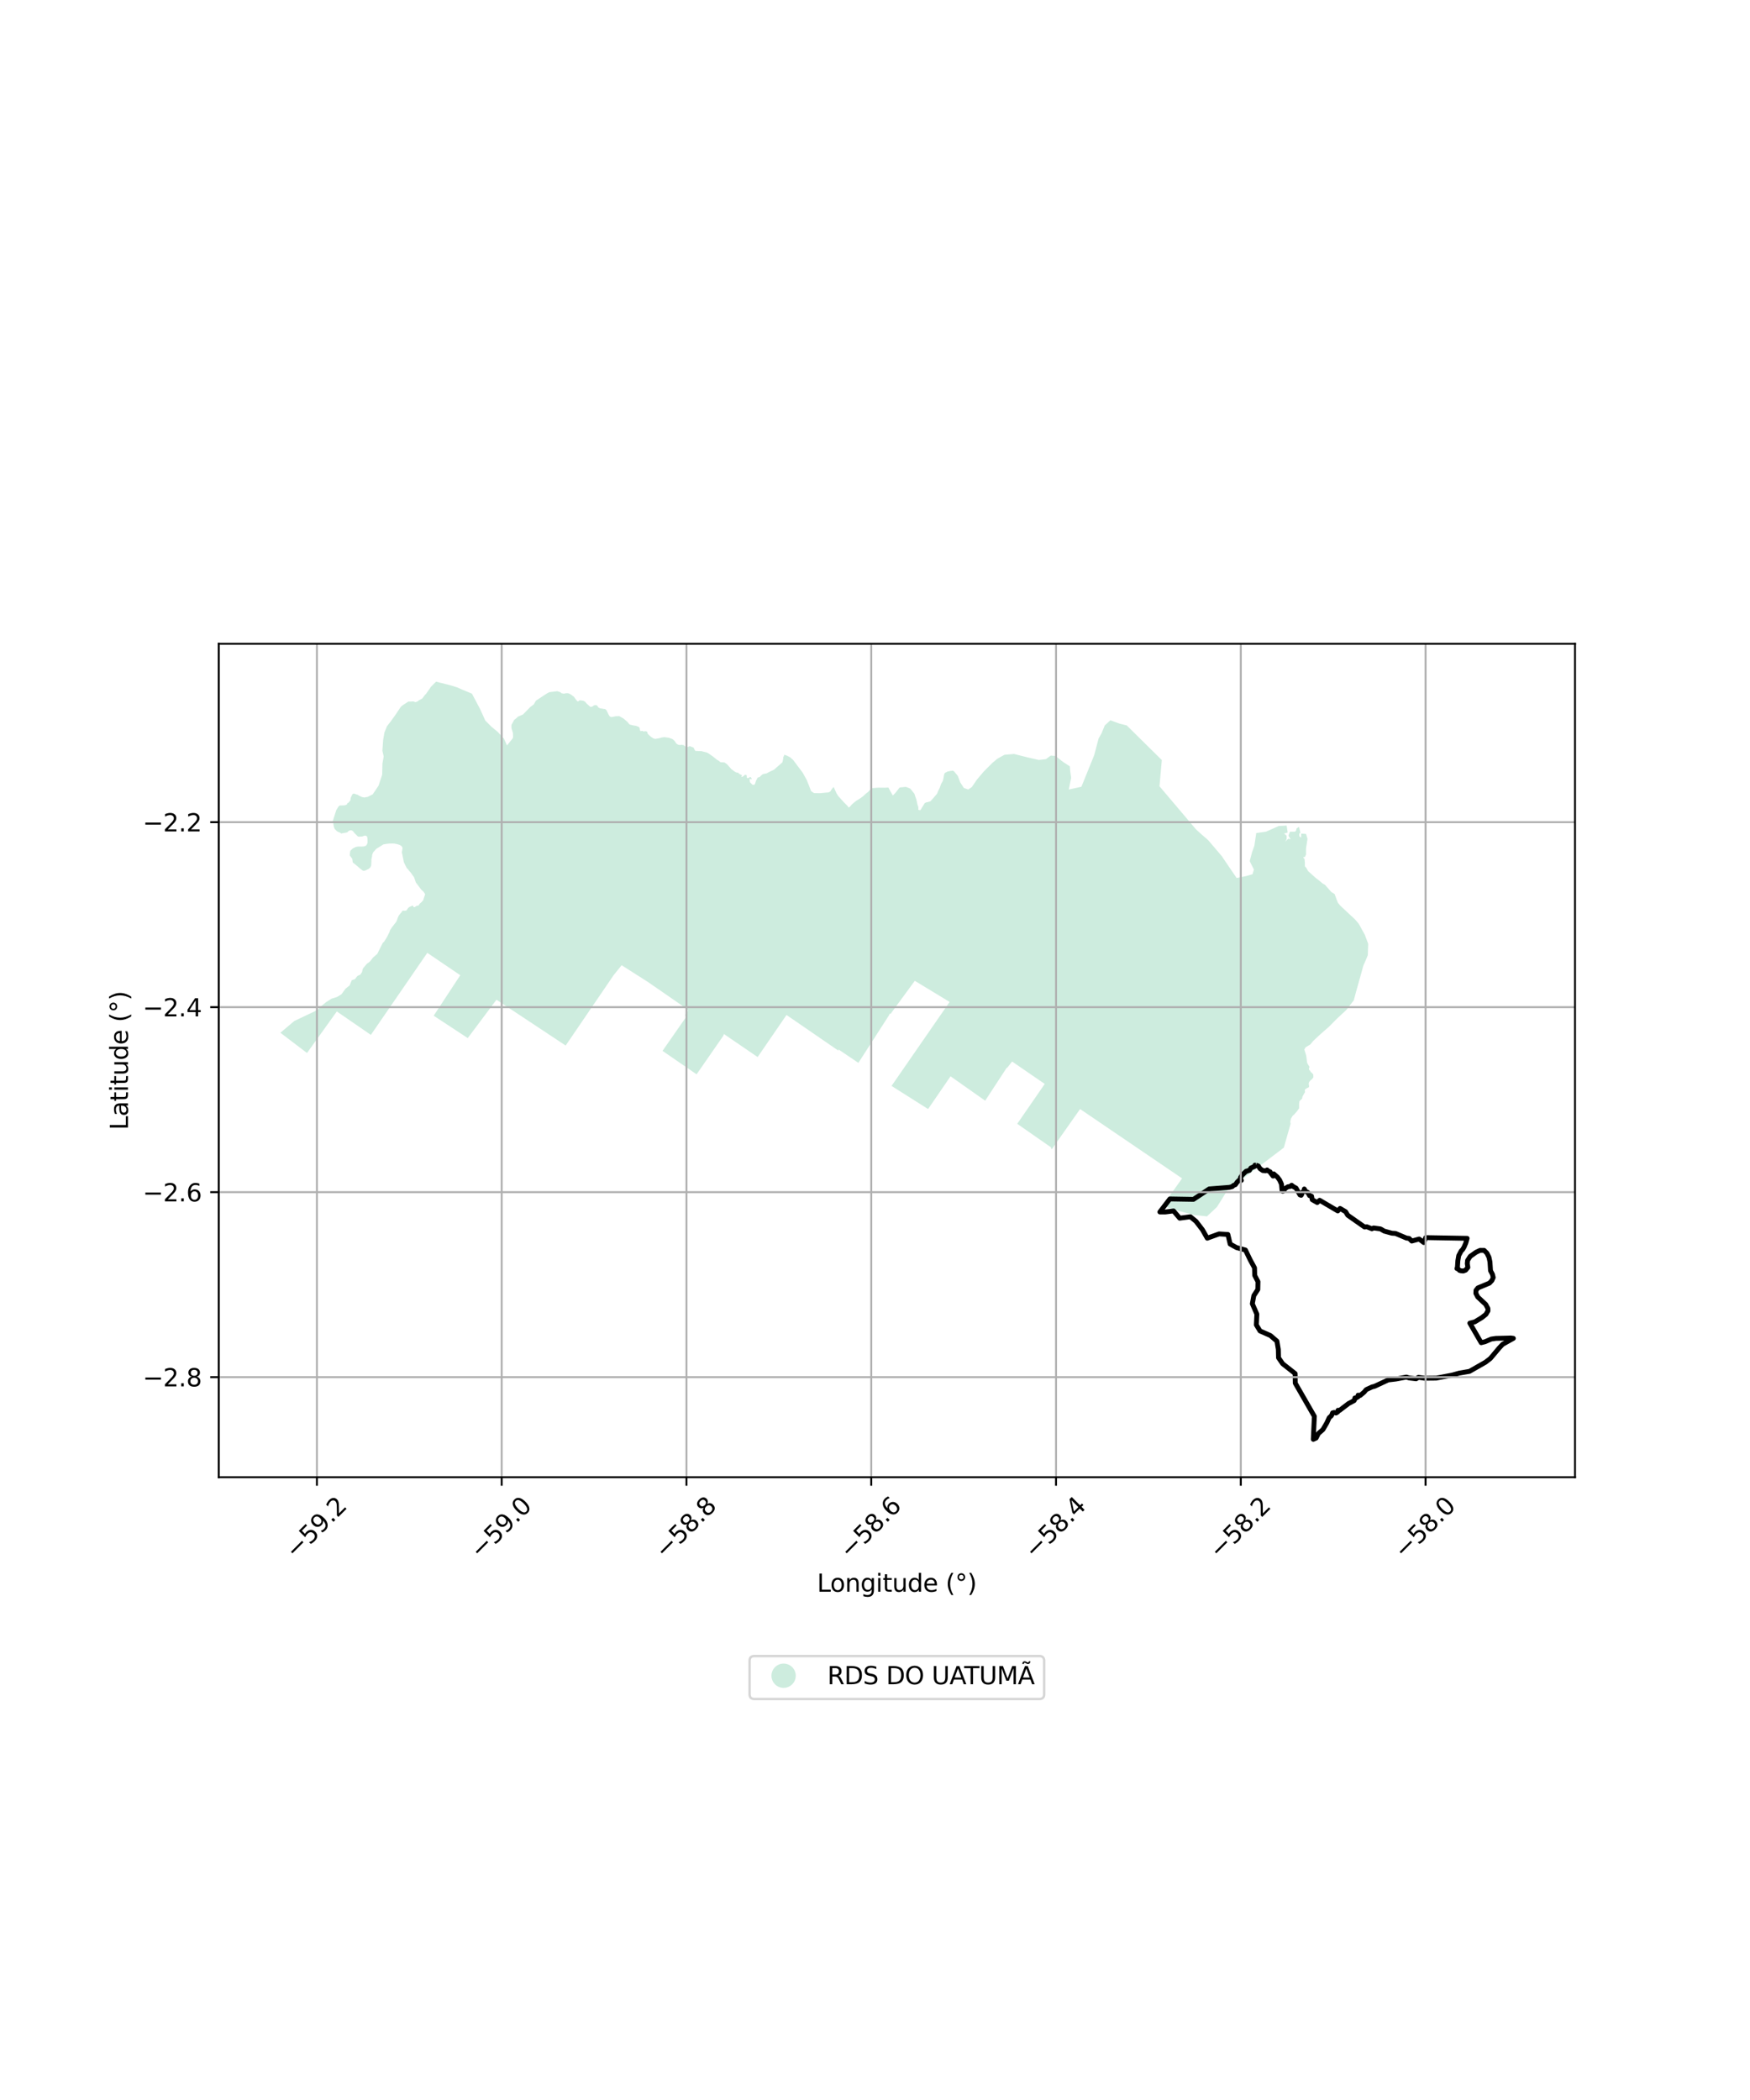 <?xml version="1.0" encoding="utf-8" standalone="no"?>
<!DOCTYPE svg PUBLIC "-//W3C//DTD SVG 1.1//EN"
  "http://www.w3.org/Graphics/SVG/1.1/DTD/svg11.dtd">
<svg xmlns:xlink="http://www.w3.org/1999/xlink" width="720pt" height="864pt" viewBox="0 0 720 864" xmlns="http://www.w3.org/2000/svg" version="1.1">
 <defs>
  <style type="text/css">*{stroke-linejoin: round; stroke-linecap: butt}</style>
 </defs>
 <g id="figure_1">
  <g id="patch_1">
   <path d="M 0 864 
L 720 864 
L 720 0 
L 0 0 
z
" style="fill: #ffffff"/>
  </g>
  <g id="axes_1">
   <g id="patch_2">
    <path d="M 90 607.766 
L 648 607.766 
L 648 264.874 
L 90 264.874 
z
" style="fill: #ffffff"/>
   </g>
   <g id="PatchCollection_1">
    <path d="M 194.169 285.384 
L 197.476 291.631 
L 199.665 296.453 
L 202.293 299.084 
L 204.733 301.073 
L 207.346 303.898 
L 208.585 306.698 
L 210.924 303.809 
L 211.104 303.168 
L 211.017 301.514 
L 210.433 299.584 
L 210.433 298.238 
L 211.543 296.191 
L 212.302 295.606 
L 213.12 294.846 
L 215.165 293.969 
L 218.203 290.869 
L 219.606 289.816 
L 220.482 288.295 
L 221.884 287.359 
L 225.098 285.254 
L 226.032 284.786 
L 229.304 284.376 
L 230.648 284.844 
L 231.081 285.245 
L 232.128 285.406 
L 232.278 285.316 
L 232.986 285.211 
L 233.772 285.211 
L 234.611 285.578 
L 235.007 285.849 
L 235.039 285.854 
L 235.634 286.313 
L 236.184 286.707 
L 236.918 287.809 
L 237.678 288.622 
L 238.15 288.412 
L 238.334 288.15 
L 239.225 288.176 
L 239.386 288.176 
L 239.485 288.246 
L 239.923 288.28 
L 240.719 288.701 
L 241.374 289.488 
L 242.842 290.8 
L 243.55 290.774 
L 244.441 290.17 
L 245.306 290.092 
L 245.804 290.407 
L 246.067 290.958 
L 246.801 291.404 
L 248.467 291.682 
L 248.535 291.743 
L 248.688 291.692 
L 249.081 291.797 
L 249.632 292.348 
L 249.736 292.69 
L 249.907 293.022 
L 249.979 293.094 
L 250.339 293.923 
L 250.837 294.736 
L 251.545 295.051 
L 253.38 294.684 
L 254.822 294.658 
L 256.604 295.681 
L 258.099 296.967 
L 259.016 298.069 
L 260.405 298.437 
L 261.664 298.646 
L 262.712 299.014 
L 263.105 299.381 
L 263.289 300.378 
L 263.499 300.772 
L 263.8 300.811 
L 264.062 300.654 
L 264.639 300.838 
L 264.796 300.943 
L 265.609 300.811 
L 266.212 301.021 
L 266.526 301.966 
L 267.706 303.042 
L 268.755 303.777 
L 269.384 303.96 
L 269.62 304.013 
L 271.192 303.724 
L 272.267 303.435 
L 273.289 303.278 
L 275.138 303.527 
L 276.632 304.052 
L 277.497 304.761 
L 278.231 305.889 
L 278.912 306.335 
L 279.201 306.466 
L 280.066 306.519 
L 280.275 306.414 
L 281.298 306.571 
L 281.901 307.096 
L 282.399 307.306 
L 282.975 307.332 
L 283.552 307.07 
L 283.768 306.992 
L 285.385 307.599 
L 285.649 308.251 
L 286.069 308.933 
L 287.196 309.012 
L 288.585 309.038 
L 290.997 309.668 
L 291.888 310.245 
L 293.461 311.347 
L 295.008 312.607 
L 295.637 312.948 
L 296.423 313.604 
L 297.485 313.67 
L 298.088 313.696 
L 299.136 314.457 
L 300.08 315.507 
L 300.893 316.425 
L 302.072 317.317 
L 302.937 317.842 
L 303.697 317.895 
L 304.091 318.367 
L 305.165 318.892 
L 305.283 319.036 
L 304.969 319.561 
L 305.362 319.64 
L 305.912 319.298 
L 306.463 318.8 
L 306.517 318.739 
L 307.183 318.961 
L 307.223 319.01 
L 307.249 319.902 
L 307.459 320.112 
L 307.8 320.112 
L 308.403 319.849 
L 308.665 319.613 
L 309.084 319.981 
L 309.268 320.401 
L 309.084 320.689 
L 308.822 320.506 
L 308.691 320.401 
L 308.508 320.453 
L 308.403 320.637 
L 308.455 321.135 
L 308.586 321.87 
L 309.268 322.552 
L 309.687 322.946 
L 310.223 322.807 
L 310.317 323.066 
L 310.682 322.335 
L 311.057 321.21 
L 311.725 319.92 
L 312.545 319.685 
L 313.13 319.099 
L 313.833 318.512 
L 314.888 318.278 
L 315.298 318.232 
L 316.812 317.438 
L 318.552 316.618 
L 319.437 315.796 
L 321.897 313.661 
L 322.225 312.183 
L 322.225 311.69 
L 322.718 310.541 
L 323.702 310.869 
L 325.014 311.526 
L 326.327 312.676 
L 330.264 317.931 
L 331.904 320.887 
L 332.889 323.35 
L 333.709 325.485 
L 334.693 326.142 
L 334.722 326.194 
L 335.021 326.306 
L 337.296 326.35 
L 341.063 325.994 
L 341.113 325.877 
L 341.589 325.649 
L 342.297 324.573 
L 342.979 323.759 
L 344.211 326.488 
L 344.945 327.591 
L 347.147 330.031 
L 348.615 331.501 
L 349.165 332.262 
L 349.794 331.789 
L 350.476 330.976 
L 351.315 330.241 
L 352.258 329.506 
L 354.041 328.378 
L 355.352 327.381 
L 356.164 326.593 
L 357.134 325.858 
L 357.894 325.019 
L 358.354 324.642 
L 358.442 324.633 
L 358.615 324.402 
L 358.93 324.245 
L 361.42 324.061 
L 363.963 324.087 
L 365.536 324.008 
L 366.239 325.404 
L 367.339 327.291 
L 368.323 326.306 
L 370.128 324.007 
L 372.657 323.74 
L 373.636 324.087 
L 374.487 324.456 
L 374.557 324.499 
L 376.222 326.583 
L 376.598 327.787 
L 376.991 328.863 
L 377.489 331.067 
L 377.838 332.078 
L 377.838 333.203 
L 378.658 333.367 
L 380.463 330.411 
L 381.118 330.113 
L 381.972 329.939 
L 382.784 329.703 
L 384.069 328.259 
L 385.117 327.052 
L 385.537 326.554 
L 385.987 325.427 
L 386.692 324.015 
L 386.795 323.641 
L 387.267 322.381 
L 387.896 321.331 
L 388.184 320.098 
L 388.446 318.602 
L 388.761 317.973 
L 389.469 317.658 
L 389.783 317.448 
L 391.068 317.185 
L 391.959 317.08 
L 392.352 317.211 
L 392.557 317.443 
L 392.602 317.437 
L 394.079 319.244 
L 395.063 321.871 
L 396.539 324.171 
L 398.344 324.827 
L 399.82 323.842 
L 401.953 320.722 
L 404.742 317.437 
L 408.351 313.824 
L 410.319 312.182 
L 413.272 310.54 
L 417.209 310.211 
L 423.115 311.689 
L 427.38 312.675 
L 430.333 312.346 
L 432.302 310.868 
L 434.27 311.032 
L 437.387 313.496 
L 440.176 315.302 
L 440.308 317.136 
L 440.692 320.024 
L 439.731 324.838 
L 444.924 323.682 
L 450.181 310.711 
L 451.082 307.286 
L 451.982 303.861 
L 453.194 301.733 
L 454.541 298.459 
L 456.849 296.341 
L 460.503 297.689 
L 463.58 298.459 
L 478.006 312.707 
L 477.044 323.49 
L 492.046 341.203 
L 494.162 343.129 
L 497.047 345.632 
L 502.625 352.178 
L 508.78 361.227 
L 512.626 360.457 
L 515.319 359.687 
L 515.896 357.762 
L 514.165 354.296 
L 515.127 350.638 
L 516.088 347.942 
L 516.858 342.743 
L 520.897 342.166 
L 526.09 339.855 
L 529.36 339.663 
L 529.788 342.54 
L 528.895 342.797 
L 528.281 342.95 
L 528.895 343.411 
L 529.355 343.871 
L 529.355 345.253 
L 528.741 346.328 
L 529.815 345.253 
L 530.121 345.099 
L 531.042 345.253 
L 530.275 344.178 
L 530.121 343.718 
L 530.735 342.183 
L 532.728 342.183 
L 533.188 341.876 
L 533.495 340.801 
L 534.415 340.187 
L 534.569 340.648 
L 535.029 342.643 
L 534.569 342.95 
L 534.569 344.025 
L 535.335 344.639 
L 535.335 343.871 
L 535.335 342.95 
L 537.329 343.104 
L 537.942 345.099 
L 537.329 349.091 
L 537.329 351.547 
L 536.869 352.621 
L 536.255 352.622 
L 536.255 352.929 
L 536.715 353.389 
L 536.869 354.924 
L 536.869 356.459 
L 537.329 356.92 
L 538.249 358.455 
L 541.163 361.065 
L 543.309 362.753 
L 544.087 363.449 
L 545.177 364.085 
L 547.748 367.002 
L 549.119 367.859 
L 549.976 370.261 
L 550.48 371.439 
L 551.354 372.533 
L 554.601 375.58 
L 557.442 378.221 
L 559.025 380.059 
L 561.515 384.578 
L 562.916 388.318 
L 562.761 392.993 
L 561.982 394.863 
L 560.893 397.356 
L 559.959 400.784 
L 558.869 404.68 
L 557.848 408.289 
L 557.001 411.537 
L 553.934 415.509 
L 549.928 419.233 
L 546.764 422.445 
L 544.815 424.136 
L 542.348 426.346 
L 540.27 428.296 
L 539.101 429.727 
L 537.152 430.897 
L 536.633 431.807 
L 537.412 434.277 
L 537.788 437.292 
L 538.115 437.873 
L 538.765 438.944 
L 538.577 439.553 
L 538.535 440.014 
L 539.101 440.665 
L 539.29 441.064 
L 539.814 441.484 
L 540.317 442.093 
L 540.359 443.247 
L 539.877 443.919 
L 539.206 444.444 
L 538.608 445.189 
L 538.44 445.735 
L 538.503 446.554 
L 538.629 446.827 
L 538.461 447.352 
L 537.497 447.814 
L 536.906 448.276 
L 536.855 448.446 
L 536.867 448.884 
L 536.93 449.325 
L 536.238 450.501 
L 535.882 451.131 
L 535.693 452.033 
L 535.211 452.474 
L 535.065 452.558 
L 534.62 453.131 
L 534.49 454.041 
L 534.49 455.991 
L 533.451 457.421 
L 532.282 458.722 
L 531.892 458.982 
L 531.113 460.282 
L 530.853 461.582 
L 530.983 462.362 
L 528.209 472.17 
L 504.829 489.934 
L 502.31 494.016 
L 500.631 496.658 
L 496.521 500.483 
L 495.953 500.38 
L 491.276 499.9 
L 483.24 497.738 
L 478.385 496.011 
L 486.339 484.821 
L 444.383 456.292 
L 433.037 472.406 
L 432.711 472.835 
L 432.429 472.382 
L 432.445 472.074 
L 418.524 462.368 
L 429.836 445.967 
L 416.413 436.745 
L 414.302 439.434 
L 414.28 439.17 
L 405.33 452.859 
L 391.081 442.821 
L 381.845 456.293 
L 366.805 446.783 
L 390.553 412.443 
L 390.649 412.195 
L 376.373 403.533 
L 366.738 416.686 
L 366.648 416.93 
L 365.93 417.2 
L 365.862 417.562 
L 353.162 437.291 
L 344.986 431.775 
L 344.943 432.27 
L 323.592 417.591 
L 311.713 434.904 
L 297.824 425.417 
L 297.544 426.221 
L 286.596 442.004 
L 272.582 432.359 
L 282.305 418.393 
L 281.848 417.649 
L 283.092 415.699 
L 280.319 413.518 
L 266.579 404.014 
L 255.762 397.124 
L 252.447 401.24 
L 232.73 430.167 
L 204.264 411.316 
L 192.44 427.099 
L 178.426 417.892 
L 189.374 401.233 
L 175.798 392.026 
L 152.588 425.784 
L 138.574 416.139 
L 126.312 433.237 
L 115.364 424.907 
L 121.057 420.085 
L 129.377 416.139 
L 130.969 415.229 
L 132.002 414.097 
L 134.192 412.292 
L 136.424 410.874 
L 138.656 410.186 
L 140.502 409.069 
L 142.133 406.791 
L 143.85 405.416 
L 144.709 403.311 
L 145.036 403.201 
L 145.063 403.147 
L 145.621 403.017 
L 146.057 402.819 
L 146.796 401.854 
L 147.099 401.51 
L 147.68 401.22 
L 148.076 401.088 
L 148.34 400.85 
L 148.723 400.268 
L 148.974 399.872 
L 149.172 398.947 
L 149.304 398.564 
L 149.416 398.33 
L 150.961 396.502 
L 151.574 396.093 
L 152.287 395.498 
L 152.894 394.706 
L 153.316 394.19 
L 153.419 394.006 
L 155.215 392.465 
L 157.495 387.901 
L 158.059 387.41 
L 159.218 385.519 
L 160.248 383.457 
L 160.463 382.735 
L 161.148 381.668 
L 161.552 381.162 
L 162.172 380.343 
L 162.793 379.576 
L 163.11 379.074 
L 163.387 378.401 
L 163.519 378.017 
L 163.523 377.956 
L 163.58 377.866 
L 163.651 377.595 
L 164.06 376.736 
L 164.601 375.969 
L 165.089 375.467 
L 165.145 375.404 
L 165.567 374.74 
L 165.894 374.622 
L 166.132 374.727 
L 166.937 374.688 
L 167.228 374.569 
L 167.518 374.172 
L 167.74 373.818 
L 167.765 373.81 
L 167.835 373.67 
L 168.125 373.406 
L 168.376 373.194 
L 169.194 372.838 
L 169.683 372.587 
L 169.907 372.679 
L 170.039 372.93 
L 170.049 372.946 
L 170.069 372.934 
L 170.118 373.089 
L 170.356 373.287 
L 170.765 373.128 
L 171.359 372.719 
L 171.61 372.626 
L 171.979 372.626 
L 172.309 372.428 
L 172.665 371.82 
L 173.259 371.292 
L 173.629 371.001 
L 173.735 370.763 
L 173.772 370.71 
L 174.046 370.544 
L 174.922 367.914 
L 174.294 366.925 
L 174.119 366.756 
L 173.351 366.073 
L 171.833 364.057 
L 171.082 363.05 
L 170.699 361.914 
L 170.549 361.492 
L 170.535 361.474 
L 170.34 360.889 
L 169.794 360.172 
L 169.078 359.13 
L 168.361 358.311 
L 167.901 357.713 
L 167.508 357.286 
L 167.378 357.192 
L 166.164 354.762 
L 165.322 350.552 
L 165.342 350.523 
L 165.444 350.045 
L 165.615 348.918 
L 165.529 348.61 
L 165.154 348.047 
L 164.369 347.62 
L 163.516 347.329 
L 163.379 347.321 
L 163.351 347.276 
L 162.97 347.227 
L 162.254 347.073 
L 162.209 347.068 
L 162.098 347.093 
L 161.827 347.039 
L 160.172 347.056 
L 158.944 347.21 
L 158.245 347.329 
L 157.801 347.398 
L 157.289 347.671 
L 157.217 347.747 
L 157.156 347.747 
L 157.033 347.893 
L 156.402 348.252 
L 155.788 348.627 
L 155.037 349.088 
L 154.73 349.327 
L 154.675 349.367 
L 153.544 350.662 
L 153.331 351.172 
L 153.144 351.616 
L 153.024 352.607 
L 152.803 353.597 
L 152.803 354.553 
L 152.751 355.407 
L 152.717 356.108 
L 152.342 356.91 
L 151.711 357.474 
L 150.474 358.08 
L 149.894 358.251 
L 149.297 358.217 
L 148.154 357.363 
L 146.772 356.15 
L 145.134 354.835 
L 144.929 353.315 
L 143.914 351.958 
L 143.983 350.933 
L 144.153 350.011 
L 145.109 349.106 
L 146.456 348.439 
L 147.309 348.303 
L 148.776 348.303 
L 149.664 348.252 
L 150.416 348.038 
L 150.424 347.976 
L 150.627 347.901 
L 151.003 347.321 
L 151.225 346.689 
L 151.225 345.664 
L 151.156 344.639 
L 150.952 344.076 
L 150.508 343.837 
L 150.03 343.803 
L 149.058 344.144 
L 147.727 344.23 
L 147.257 344.165 
L 145.601 342.507 
L 145.527 342.283 
L 145.134 341.924 
L 144.861 341.685 
L 144.093 341.617 
L 143.531 341.822 
L 143.07 342.214 
L 142.935 342.45 
L 140.325 342.925 
L 140.001 342.6 
L 139.283 342.334 
L 138.617 341.992 
L 137.679 341.036 
L 137.321 340.028 
L 137.184 339.123 
L 137.148 338.756 
L 136.822 338.103 
L 138.384 333.236 
L 138.771 332.633 
L 139.203 331.92 
L 139.586 331.532 
L 139.794 331.404 
L 140.716 331.387 
L 141.893 331.335 
L 142.729 330.977 
L 142.967 330.447 
L 142.981 330.391 
L 143.329 330.281 
L 144.175 329.254 
L 144.278 328.356 
L 144.503 327.8 
L 144.81 327.151 
L 145.1 326.69 
L 145.561 326.485 
L 145.569 326.481 
L 147.292 327.056 
L 147.574 327.288 
L 148.887 327.92 
L 150.03 328.125 
L 150.733 327.913 
L 151.114 327.943 
L 153.36 326.807 
L 155.767 323.209 
L 157.228 318.738 
L 157.354 314.039 
L 157.864 311.273 
L 157.324 308.861 
L 157.637 304.447 
L 158.15 301.42 
L 159.209 298.797 
L 160.77 296.783 
L 162.689 294.129 
L 164.884 290.835 
L 164.923 290.825 
L 165.408 290.34 
L 168.004 288.643 
L 168.182 288.639 
L 169.376 288.622 
L 170.076 288.571 
L 170.903 288.887 
L 171.79 288.579 
L 172.455 288.067 
L 173.701 287.418 
L 173.923 287.145 
L 174.434 286.428 
L 174.793 286.001 
L 174.849 285.849 
L 175.194 285.619 
L 177.303 282.57 
L 178.942 280.929 
L 179.411 280.46 
L 185.033 281.867 
L 188.078 282.805 
L 190.186 283.743 
L 194.169 285.384 
" clip-path="url(#p19dfba5c0a)" style="fill: #b3e2cd; fill-opacity: 0.65"/>
   </g>
   <g id="PatchCollection_2">
    <path d="M 516.732 479.378 
L 517.693 479.713 
L 518.449 480.846 
L 519.544 481.592 
L 520.734 481.691 
L 521.325 481.354 
L 521.674 481.705 
L 522.56 482.121 
L 522.713 482.524 
L 523.78 483.858 
L 524.209 483.753 
L 524.304 483.484 
L 523.99 483.206 
L 524.038 482.957 
L 525.606 484.339 
L 526.483 485.539 
L 527.239 487.191 
L 527.459 489.706 
L 527.754 490.115 
L 528.346 489.781 
L 528.531 489.125 
L 529.858 488.279 
L 530.852 488.125 
L 531.413 487.647 
L 532.029 488.155 
L 533.229 488.811 
L 534.835 491.63 
L 535.344 491.774 
L 535.615 491.31 
L 535.791 490.526 
L 536.668 489.791 
L 536.62 489.182 
L 537.161 490.159 
L 538.036 490.576 
L 538.778 491.909 
L 539.615 492.14 
L 539.876 493.578 
L 541.953 494.765 
L 542.94 493.822 
L 550.4 498.214 
L 551.34 497.181 
L 553.629 498.541 
L 554.494 499.978 
L 561.426 504.833 
L 562.374 504.734 
L 564.434 505.555 
L 565.149 505.221 
L 567.958 505.608 
L 569.52 506.512 
L 572.674 507.382 
L 574.149 507.474 
L 578.629 509.37 
L 579.753 509.525 
L 580.842 510.608 
L 583.868 509.775 
L 585.802 511.224 
L 586.583 509.19 
L 603.613 509.489 
L 603.071 511.423 
L 602.356 513.086 
L 601.787 514.063 
L 601.174 514.683 
L 600.168 516.579 
L 599.803 518.696 
L 599.632 521.32 
L 599.434 521.929 
L 599.871 522.015 
L 600.463 522.668 
L 601.084 522.838 
L 602.015 522.938 
L 603.003 522.57 
L 603.921 521.437 
L 603.675 519.904 
L 603.799 518.583 
L 604.894 516.903 
L 607.296 515.21 
L 608.97 514.415 
L 610.605 514.429 
L 611.779 515.599 
L 612.608 517.294 
L 613.012 519.163 
L 613.246 522.79 
L 614.024 524.27 
L 614.347 525.596 
L 613.817 526.825 
L 612.807 527.909 
L 608.039 529.892 
L 607.261 530.89 
L 607.205 532.109 
L 608.003 533.633 
L 611.279 536.682 
L 612.173 538.354 
L 612.19 539.32 
L 611.367 540.743 
L 609.682 542.091 
L 606.796 543.844 
L 604.738 544.374 
L 609.4 552.428 
L 611.011 552.018 
L 613.539 550.927 
L 615.44 550.65 
L 619.883 550.54 
L 621.582 550.485 
L 622.636 550.631 
L 618.226 553.088 
L 616.833 554.569 
L 613.182 558.911 
L 611.182 560.451 
L 604.595 564.212 
L 600.348 564.945 
L 597.501 565.746 
L 590.909 566.994 
L 586.145 567.044 
L 583.612 566.676 
L 582.629 567.264 
L 579.747 566.927 
L 578.607 566.576 
L 574.252 567.386 
L 571.135 567.754 
L 565.525 570.366 
L 564.513 570.623 
L 562.09 571.732 
L 561.291 572.717 
L 559.629 574.122 
L 558.776 574.016 
L 558.745 574.693 
L 558.206 574.993 
L 557.443 575.158 
L 557.442 575.685 
L 557.172 575.91 
L 557.139 576.239 
L 554.821 577.463 
L 551.147 580.273 
L 550.492 580.222 
L 550.393 580.912 
L 549.687 581.365 
L 548.941 581.128 
L 548.274 581.285 
L 547.802 582.448 
L 546.879 583.256 
L 545.916 585.365 
L 544.288 588.169 
L 542.439 589.774 
L 541.478 591.665 
L 540.326 592.18 
L 540.765 582.732 
L 532.902 569.059 
L 532.847 565.114 
L 527.721 561.072 
L 526.021 558.609 
L 525.938 555.186 
L 525.369 551.789 
L 522.666 549.469 
L 518.418 547.598 
L 516.897 545.107 
L 517.106 540.682 
L 515.244 536.401 
L 515.864 533.063 
L 517.498 530.544 
L 517.563 527.309 
L 516.221 524.726 
L 516.149 521.624 
L 514.396 518.416 
L 512.401 514.287 
L 508.752 513.298 
L 506.117 511.833 
L 505.182 507.891 
L 501.552 507.67 
L 496.698 509.428 
L 494.714 505.938 
L 492.065 502.491 
L 489.75 500.607 
L 485.36 501.193 
L 482.828 498.21 
L 479.426 498.643 
L 477.208 498.636 
L 481.305 493.284 
L 491.023 493.447 
L 497.518 489.156 
L 505.868 488.499 
L 507.019 488.178 
L 507.446 487.742 
L 508.268 487.41 
L 509.024 486.319 
L 509.959 485.427 
L 510.716 485.643 
L 510.4 485.1 
L 510.376 484.498 
L 510.943 483.579 
L 512.718 481.854 
L 513.136 481.841 
L 513.237 481.701 
L 514.035 481.524 
L 514.665 480.54 
L 516.222 479.878 
L 516.31 479.379 
L 516.732 479.378 
L 516.732 479.378 
" clip-path="url(#p19dfba5c0a)" style="fill: none; stroke: #000000; stroke-width: 2"/>
   </g>
   <g id="matplotlib.axis_1">
    <g id="xtick_1">
     <g id="line2d_1">
      <path d="M 130.395 607.766 
L 130.395 264.874 
" clip-path="url(#p19dfba5c0a)" style="fill: none; stroke: #b0b0b0; stroke-width: 0.8; stroke-linecap: square"/>
     </g>
     <g id="line2d_2">
      <defs>
       <path id="m36f698a2fe" d="M 0 0 
L 0 3.5 
" style="stroke: #000000; stroke-width: 0.8"/>
      </defs>
      <g>
       <use xlink:href="#m36f698a2fe" x="130.395" y="607.766" style="stroke: #000000; stroke-width: 0.8"/>
      </g>
     </g>
     <g id="text_1">
      <!-- −59.2 -->
      <g transform="translate(121.511 641.809) rotate(-45) scale(0.1 -0.1)">
       <defs>
        <path id="DejaVuSans-2212" d="M 678 2272 
L 4684 2272 
L 4684 1741 
L 678 1741 
L 678 2272 
z
" transform="scale(0.016)"/>
        <path id="DejaVuSans-35" d="M 691 4666 
L 3169 4666 
L 3169 4134 
L 1269 4134 
L 1269 2991 
Q 1406 3038 1543 3061 
Q 1681 3084 1819 3084 
Q 2600 3084 3056 2656 
Q 3513 2228 3513 1497 
Q 3513 744 3044 326 
Q 2575 -91 1722 -91 
Q 1428 -91 1123 -41 
Q 819 9 494 109 
L 494 744 
Q 775 591 1075 516 
Q 1375 441 1709 441 
Q 2250 441 2565 725 
Q 2881 1009 2881 1497 
Q 2881 1984 2565 2268 
Q 2250 2553 1709 2553 
Q 1456 2553 1204 2497 
Q 953 2441 691 2322 
L 691 4666 
z
" transform="scale(0.016)"/>
        <path id="DejaVuSans-39" d="M 703 97 
L 703 672 
Q 941 559 1184 500 
Q 1428 441 1663 441 
Q 2288 441 2617 861 
Q 2947 1281 2994 2138 
Q 2813 1869 2534 1725 
Q 2256 1581 1919 1581 
Q 1219 1581 811 2004 
Q 403 2428 403 3163 
Q 403 3881 828 4315 
Q 1253 4750 1959 4750 
Q 2769 4750 3195 4129 
Q 3622 3509 3622 2328 
Q 3622 1225 3098 567 
Q 2575 -91 1691 -91 
Q 1453 -91 1209 -44 
Q 966 3 703 97 
z
M 1959 2075 
Q 2384 2075 2632 2365 
Q 2881 2656 2881 3163 
Q 2881 3666 2632 3958 
Q 2384 4250 1959 4250 
Q 1534 4250 1286 3958 
Q 1038 3666 1038 3163 
Q 1038 2656 1286 2365 
Q 1534 2075 1959 2075 
z
" transform="scale(0.016)"/>
        <path id="DejaVuSans-2e" d="M 684 794 
L 1344 794 
L 1344 0 
L 684 0 
L 684 794 
z
" transform="scale(0.016)"/>
        <path id="DejaVuSans-32" d="M 1228 531 
L 3431 531 
L 3431 0 
L 469 0 
L 469 531 
Q 828 903 1448 1529 
Q 2069 2156 2228 2338 
Q 2531 2678 2651 2914 
Q 2772 3150 2772 3378 
Q 2772 3750 2511 3984 
Q 2250 4219 1831 4219 
Q 1534 4219 1204 4116 
Q 875 4013 500 3803 
L 500 4441 
Q 881 4594 1212 4672 
Q 1544 4750 1819 4750 
Q 2544 4750 2975 4387 
Q 3406 4025 3406 3419 
Q 3406 3131 3298 2873 
Q 3191 2616 2906 2266 
Q 2828 2175 2409 1742 
Q 1991 1309 1228 531 
z
" transform="scale(0.016)"/>
       </defs>
       <use xlink:href="#DejaVuSans-2212"/>
       <use xlink:href="#DejaVuSans-35" transform="translate(83.789 0)"/>
       <use xlink:href="#DejaVuSans-39" transform="translate(147.412 0)"/>
       <use xlink:href="#DejaVuSans-2e" transform="translate(211.035 0)"/>
       <use xlink:href="#DejaVuSans-32" transform="translate(242.822 0)"/>
      </g>
     </g>
    </g>
    <g id="xtick_2">
     <g id="line2d_3">
      <path d="M 206.417 607.766 
L 206.417 264.874 
" clip-path="url(#p19dfba5c0a)" style="fill: none; stroke: #b0b0b0; stroke-width: 0.8; stroke-linecap: square"/>
     </g>
     <g id="line2d_4">
      <g>
       <use xlink:href="#m36f698a2fe" x="206.417" y="607.766" style="stroke: #000000; stroke-width: 0.8"/>
      </g>
     </g>
     <g id="text_2">
      <!-- −59.0 -->
      <g transform="translate(197.533 641.809) rotate(-45) scale(0.1 -0.1)">
       <defs>
        <path id="DejaVuSans-30" d="M 2034 4250 
Q 1547 4250 1301 3770 
Q 1056 3291 1056 2328 
Q 1056 1369 1301 889 
Q 1547 409 2034 409 
Q 2525 409 2770 889 
Q 3016 1369 3016 2328 
Q 3016 3291 2770 3770 
Q 2525 4250 2034 4250 
z
M 2034 4750 
Q 2819 4750 3233 4129 
Q 3647 3509 3647 2328 
Q 3647 1150 3233 529 
Q 2819 -91 2034 -91 
Q 1250 -91 836 529 
Q 422 1150 422 2328 
Q 422 3509 836 4129 
Q 1250 4750 2034 4750 
z
" transform="scale(0.016)"/>
       </defs>
       <use xlink:href="#DejaVuSans-2212"/>
       <use xlink:href="#DejaVuSans-35" transform="translate(83.789 0)"/>
       <use xlink:href="#DejaVuSans-39" transform="translate(147.412 0)"/>
       <use xlink:href="#DejaVuSans-2e" transform="translate(211.035 0)"/>
       <use xlink:href="#DejaVuSans-30" transform="translate(242.822 0)"/>
      </g>
     </g>
    </g>
    <g id="xtick_3">
     <g id="line2d_5">
      <path d="M 282.439 607.766 
L 282.439 264.874 
" clip-path="url(#p19dfba5c0a)" style="fill: none; stroke: #b0b0b0; stroke-width: 0.8; stroke-linecap: square"/>
     </g>
     <g id="line2d_6">
      <g>
       <use xlink:href="#m36f698a2fe" x="282.439" y="607.766" style="stroke: #000000; stroke-width: 0.8"/>
      </g>
     </g>
     <g id="text_3">
      <!-- −58.8 -->
      <g transform="translate(273.555 641.809) rotate(-45) scale(0.1 -0.1)">
       <defs>
        <path id="DejaVuSans-38" d="M 2034 2216 
Q 1584 2216 1326 1975 
Q 1069 1734 1069 1313 
Q 1069 891 1326 650 
Q 1584 409 2034 409 
Q 2484 409 2743 651 
Q 3003 894 3003 1313 
Q 3003 1734 2745 1975 
Q 2488 2216 2034 2216 
z
M 1403 2484 
Q 997 2584 770 2862 
Q 544 3141 544 3541 
Q 544 4100 942 4425 
Q 1341 4750 2034 4750 
Q 2731 4750 3128 4425 
Q 3525 4100 3525 3541 
Q 3525 3141 3298 2862 
Q 3072 2584 2669 2484 
Q 3125 2378 3379 2068 
Q 3634 1759 3634 1313 
Q 3634 634 3220 271 
Q 2806 -91 2034 -91 
Q 1263 -91 848 271 
Q 434 634 434 1313 
Q 434 1759 690 2068 
Q 947 2378 1403 2484 
z
M 1172 3481 
Q 1172 3119 1398 2916 
Q 1625 2713 2034 2713 
Q 2441 2713 2670 2916 
Q 2900 3119 2900 3481 
Q 2900 3844 2670 4047 
Q 2441 4250 2034 4250 
Q 1625 4250 1398 4047 
Q 1172 3844 1172 3481 
z
" transform="scale(0.016)"/>
       </defs>
       <use xlink:href="#DejaVuSans-2212"/>
       <use xlink:href="#DejaVuSans-35" transform="translate(83.789 0)"/>
       <use xlink:href="#DejaVuSans-38" transform="translate(147.412 0)"/>
       <use xlink:href="#DejaVuSans-2e" transform="translate(211.035 0)"/>
       <use xlink:href="#DejaVuSans-38" transform="translate(242.822 0)"/>
      </g>
     </g>
    </g>
    <g id="xtick_4">
     <g id="line2d_7">
      <path d="M 358.461 607.766 
L 358.461 264.874 
" clip-path="url(#p19dfba5c0a)" style="fill: none; stroke: #b0b0b0; stroke-width: 0.8; stroke-linecap: square"/>
     </g>
     <g id="line2d_8">
      <g>
       <use xlink:href="#m36f698a2fe" x="358.461" y="607.766" style="stroke: #000000; stroke-width: 0.8"/>
      </g>
     </g>
     <g id="text_4">
      <!-- −58.6 -->
      <g transform="translate(349.577 641.809) rotate(-45) scale(0.1 -0.1)">
       <defs>
        <path id="DejaVuSans-36" d="M 2113 2584 
Q 1688 2584 1439 2293 
Q 1191 2003 1191 1497 
Q 1191 994 1439 701 
Q 1688 409 2113 409 
Q 2538 409 2786 701 
Q 3034 994 3034 1497 
Q 3034 2003 2786 2293 
Q 2538 2584 2113 2584 
z
M 3366 4563 
L 3366 3988 
Q 3128 4100 2886 4159 
Q 2644 4219 2406 4219 
Q 1781 4219 1451 3797 
Q 1122 3375 1075 2522 
Q 1259 2794 1537 2939 
Q 1816 3084 2150 3084 
Q 2853 3084 3261 2657 
Q 3669 2231 3669 1497 
Q 3669 778 3244 343 
Q 2819 -91 2113 -91 
Q 1303 -91 875 529 
Q 447 1150 447 2328 
Q 447 3434 972 4092 
Q 1497 4750 2381 4750 
Q 2619 4750 2861 4703 
Q 3103 4656 3366 4563 
z
" transform="scale(0.016)"/>
       </defs>
       <use xlink:href="#DejaVuSans-2212"/>
       <use xlink:href="#DejaVuSans-35" transform="translate(83.789 0)"/>
       <use xlink:href="#DejaVuSans-38" transform="translate(147.412 0)"/>
       <use xlink:href="#DejaVuSans-2e" transform="translate(211.035 0)"/>
       <use xlink:href="#DejaVuSans-36" transform="translate(242.822 0)"/>
      </g>
     </g>
    </g>
    <g id="xtick_5">
     <g id="line2d_9">
      <path d="M 434.482 607.766 
L 434.482 264.874 
" clip-path="url(#p19dfba5c0a)" style="fill: none; stroke: #b0b0b0; stroke-width: 0.8; stroke-linecap: square"/>
     </g>
     <g id="line2d_10">
      <g>
       <use xlink:href="#m36f698a2fe" x="434.482" y="607.766" style="stroke: #000000; stroke-width: 0.8"/>
      </g>
     </g>
     <g id="text_5">
      <!-- −58.4 -->
      <g transform="translate(425.599 641.809) rotate(-45) scale(0.1 -0.1)">
       <defs>
        <path id="DejaVuSans-34" d="M 2419 4116 
L 825 1625 
L 2419 1625 
L 2419 4116 
z
M 2253 4666 
L 3047 4666 
L 3047 1625 
L 3713 1625 
L 3713 1100 
L 3047 1100 
L 3047 0 
L 2419 0 
L 2419 1100 
L 313 1100 
L 313 1709 
L 2253 4666 
z
" transform="scale(0.016)"/>
       </defs>
       <use xlink:href="#DejaVuSans-2212"/>
       <use xlink:href="#DejaVuSans-35" transform="translate(83.789 0)"/>
       <use xlink:href="#DejaVuSans-38" transform="translate(147.412 0)"/>
       <use xlink:href="#DejaVuSans-2e" transform="translate(211.035 0)"/>
       <use xlink:href="#DejaVuSans-34" transform="translate(242.822 0)"/>
      </g>
     </g>
    </g>
    <g id="xtick_6">
     <g id="line2d_11">
      <path d="M 510.504 607.766 
L 510.504 264.874 
" clip-path="url(#p19dfba5c0a)" style="fill: none; stroke: #b0b0b0; stroke-width: 0.8; stroke-linecap: square"/>
     </g>
     <g id="line2d_12">
      <g>
       <use xlink:href="#m36f698a2fe" x="510.504" y="607.766" style="stroke: #000000; stroke-width: 0.8"/>
      </g>
     </g>
     <g id="text_6">
      <!-- −58.2 -->
      <g transform="translate(501.621 641.809) rotate(-45) scale(0.1 -0.1)">
       <use xlink:href="#DejaVuSans-2212"/>
       <use xlink:href="#DejaVuSans-35" transform="translate(83.789 0)"/>
       <use xlink:href="#DejaVuSans-38" transform="translate(147.412 0)"/>
       <use xlink:href="#DejaVuSans-2e" transform="translate(211.035 0)"/>
       <use xlink:href="#DejaVuSans-32" transform="translate(242.822 0)"/>
      </g>
     </g>
    </g>
    <g id="xtick_7">
     <g id="line2d_13">
      <path d="M 586.526 607.766 
L 586.526 264.874 
" clip-path="url(#p19dfba5c0a)" style="fill: none; stroke: #b0b0b0; stroke-width: 0.8; stroke-linecap: square"/>
     </g>
     <g id="line2d_14">
      <g>
       <use xlink:href="#m36f698a2fe" x="586.526" y="607.766" style="stroke: #000000; stroke-width: 0.8"/>
      </g>
     </g>
     <g id="text_7">
      <!-- −58.0 -->
      <g transform="translate(577.643 641.809) rotate(-45) scale(0.1 -0.1)">
       <use xlink:href="#DejaVuSans-2212"/>
       <use xlink:href="#DejaVuSans-35" transform="translate(83.789 0)"/>
       <use xlink:href="#DejaVuSans-38" transform="translate(147.412 0)"/>
       <use xlink:href="#DejaVuSans-2e" transform="translate(211.035 0)"/>
       <use xlink:href="#DejaVuSans-30" transform="translate(242.822 0)"/>
      </g>
     </g>
    </g>
    <g id="text_8">
     <!-- Longitude (°) -->
     <g transform="translate(336.14 654.878) scale(0.1 -0.1)">
      <defs>
       <path id="DejaVuSans-4c" d="M 628 4666 
L 1259 4666 
L 1259 531 
L 3531 531 
L 3531 0 
L 628 0 
L 628 4666 
z
" transform="scale(0.016)"/>
       <path id="DejaVuSans-6f" d="M 1959 3097 
Q 1497 3097 1228 2736 
Q 959 2375 959 1747 
Q 959 1119 1226 758 
Q 1494 397 1959 397 
Q 2419 397 2687 759 
Q 2956 1122 2956 1747 
Q 2956 2369 2687 2733 
Q 2419 3097 1959 3097 
z
M 1959 3584 
Q 2709 3584 3137 3096 
Q 3566 2609 3566 1747 
Q 3566 888 3137 398 
Q 2709 -91 1959 -91 
Q 1206 -91 779 398 
Q 353 888 353 1747 
Q 353 2609 779 3096 
Q 1206 3584 1959 3584 
z
" transform="scale(0.016)"/>
       <path id="DejaVuSans-6e" d="M 3513 2113 
L 3513 0 
L 2938 0 
L 2938 2094 
Q 2938 2591 2744 2837 
Q 2550 3084 2163 3084 
Q 1697 3084 1428 2787 
Q 1159 2491 1159 1978 
L 1159 0 
L 581 0 
L 581 3500 
L 1159 3500 
L 1159 2956 
Q 1366 3272 1645 3428 
Q 1925 3584 2291 3584 
Q 2894 3584 3203 3211 
Q 3513 2838 3513 2113 
z
" transform="scale(0.016)"/>
       <path id="DejaVuSans-67" d="M 2906 1791 
Q 2906 2416 2648 2759 
Q 2391 3103 1925 3103 
Q 1463 3103 1205 2759 
Q 947 2416 947 1791 
Q 947 1169 1205 825 
Q 1463 481 1925 481 
Q 2391 481 2648 825 
Q 2906 1169 2906 1791 
z
M 3481 434 
Q 3481 -459 3084 -895 
Q 2688 -1331 1869 -1331 
Q 1566 -1331 1297 -1286 
Q 1028 -1241 775 -1147 
L 775 -588 
Q 1028 -725 1275 -790 
Q 1522 -856 1778 -856 
Q 2344 -856 2625 -561 
Q 2906 -266 2906 331 
L 2906 616 
Q 2728 306 2450 153 
Q 2172 0 1784 0 
Q 1141 0 747 490 
Q 353 981 353 1791 
Q 353 2603 747 3093 
Q 1141 3584 1784 3584 
Q 2172 3584 2450 3431 
Q 2728 3278 2906 2969 
L 2906 3500 
L 3481 3500 
L 3481 434 
z
" transform="scale(0.016)"/>
       <path id="DejaVuSans-69" d="M 603 3500 
L 1178 3500 
L 1178 0 
L 603 0 
L 603 3500 
z
M 603 4863 
L 1178 4863 
L 1178 4134 
L 603 4134 
L 603 4863 
z
" transform="scale(0.016)"/>
       <path id="DejaVuSans-74" d="M 1172 4494 
L 1172 3500 
L 2356 3500 
L 2356 3053 
L 1172 3053 
L 1172 1153 
Q 1172 725 1289 603 
Q 1406 481 1766 481 
L 2356 481 
L 2356 0 
L 1766 0 
Q 1100 0 847 248 
Q 594 497 594 1153 
L 594 3053 
L 172 3053 
L 172 3500 
L 594 3500 
L 594 4494 
L 1172 4494 
z
" transform="scale(0.016)"/>
       <path id="DejaVuSans-75" d="M 544 1381 
L 544 3500 
L 1119 3500 
L 1119 1403 
Q 1119 906 1312 657 
Q 1506 409 1894 409 
Q 2359 409 2629 706 
Q 2900 1003 2900 1516 
L 2900 3500 
L 3475 3500 
L 3475 0 
L 2900 0 
L 2900 538 
Q 2691 219 2414 64 
Q 2138 -91 1772 -91 
Q 1169 -91 856 284 
Q 544 659 544 1381 
z
M 1991 3584 
L 1991 3584 
z
" transform="scale(0.016)"/>
       <path id="DejaVuSans-64" d="M 2906 2969 
L 2906 4863 
L 3481 4863 
L 3481 0 
L 2906 0 
L 2906 525 
Q 2725 213 2448 61 
Q 2172 -91 1784 -91 
Q 1150 -91 751 415 
Q 353 922 353 1747 
Q 353 2572 751 3078 
Q 1150 3584 1784 3584 
Q 2172 3584 2448 3432 
Q 2725 3281 2906 2969 
z
M 947 1747 
Q 947 1113 1208 752 
Q 1469 391 1925 391 
Q 2381 391 2643 752 
Q 2906 1113 2906 1747 
Q 2906 2381 2643 2742 
Q 2381 3103 1925 3103 
Q 1469 3103 1208 2742 
Q 947 2381 947 1747 
z
" transform="scale(0.016)"/>
       <path id="DejaVuSans-65" d="M 3597 1894 
L 3597 1613 
L 953 1613 
Q 991 1019 1311 708 
Q 1631 397 2203 397 
Q 2534 397 2845 478 
Q 3156 559 3463 722 
L 3463 178 
Q 3153 47 2828 -22 
Q 2503 -91 2169 -91 
Q 1331 -91 842 396 
Q 353 884 353 1716 
Q 353 2575 817 3079 
Q 1281 3584 2069 3584 
Q 2775 3584 3186 3129 
Q 3597 2675 3597 1894 
z
M 3022 2063 
Q 3016 2534 2758 2815 
Q 2500 3097 2075 3097 
Q 1594 3097 1305 2825 
Q 1016 2553 972 2059 
L 3022 2063 
z
" transform="scale(0.016)"/>
       <path id="DejaVuSans-20" transform="scale(0.016)"/>
       <path id="DejaVuSans-28" d="M 1984 4856 
Q 1566 4138 1362 3434 
Q 1159 2731 1159 2009 
Q 1159 1288 1364 580 
Q 1569 -128 1984 -844 
L 1484 -844 
Q 1016 -109 783 600 
Q 550 1309 550 2009 
Q 550 2706 781 3412 
Q 1013 4119 1484 4856 
L 1984 4856 
z
" transform="scale(0.016)"/>
       <path id="DejaVuSans-b0" d="M 1600 4347 
Q 1350 4347 1178 4173 
Q 1006 4000 1006 3750 
Q 1006 3503 1178 3333 
Q 1350 3163 1600 3163 
Q 1850 3163 2022 3333 
Q 2194 3503 2194 3750 
Q 2194 3997 2020 4172 
Q 1847 4347 1600 4347 
z
M 1600 4750 
Q 1800 4750 1984 4673 
Q 2169 4597 2303 4453 
Q 2447 4313 2519 4134 
Q 2591 3956 2591 3750 
Q 2591 3338 2302 3052 
Q 2013 2766 1594 2766 
Q 1172 2766 890 3047 
Q 609 3328 609 3750 
Q 609 4169 896 4459 
Q 1184 4750 1600 4750 
z
" transform="scale(0.016)"/>
       <path id="DejaVuSans-29" d="M 513 4856 
L 1013 4856 
Q 1481 4119 1714 3412 
Q 1947 2706 1947 2009 
Q 1947 1309 1714 600 
Q 1481 -109 1013 -844 
L 513 -844 
Q 928 -128 1133 580 
Q 1338 1288 1338 2009 
Q 1338 2731 1133 3434 
Q 928 4138 513 4856 
z
" transform="scale(0.016)"/>
      </defs>
      <use xlink:href="#DejaVuSans-4c"/>
      <use xlink:href="#DejaVuSans-6f" transform="translate(53.963 0)"/>
      <use xlink:href="#DejaVuSans-6e" transform="translate(115.145 0)"/>
      <use xlink:href="#DejaVuSans-67" transform="translate(178.523 0)"/>
      <use xlink:href="#DejaVuSans-69" transform="translate(242 0)"/>
      <use xlink:href="#DejaVuSans-74" transform="translate(269.783 0)"/>
      <use xlink:href="#DejaVuSans-75" transform="translate(308.992 0)"/>
      <use xlink:href="#DejaVuSans-64" transform="translate(372.371 0)"/>
      <use xlink:href="#DejaVuSans-65" transform="translate(435.848 0)"/>
      <use xlink:href="#DejaVuSans-20" transform="translate(497.371 0)"/>
      <use xlink:href="#DejaVuSans-28" transform="translate(529.158 0)"/>
      <use xlink:href="#DejaVuSans-b0" transform="translate(568.172 0)"/>
      <use xlink:href="#DejaVuSans-29" transform="translate(618.172 0)"/>
     </g>
    </g>
   </g>
   <g id="matplotlib.axis_2">
    <g id="ytick_1">
     <g id="line2d_15">
      <path d="M 90 566.591 
L 648 566.591 
" clip-path="url(#p19dfba5c0a)" style="fill: none; stroke: #b0b0b0; stroke-width: 0.8; stroke-linecap: square"/>
     </g>
     <g id="line2d_16">
      <defs>
       <path id="md17afd39da" d="M 0 0 
L -3.5 0 
" style="stroke: #000000; stroke-width: 0.8"/>
      </defs>
      <g>
       <use xlink:href="#md17afd39da" x="90" y="566.591" style="stroke: #000000; stroke-width: 0.8"/>
      </g>
     </g>
     <g id="text_9">
      <!-- −2.8 -->
      <g transform="translate(58.717 570.39) scale(0.1 -0.1)">
       <use xlink:href="#DejaVuSans-2212"/>
       <use xlink:href="#DejaVuSans-32" transform="translate(83.789 0)"/>
       <use xlink:href="#DejaVuSans-2e" transform="translate(147.412 0)"/>
       <use xlink:href="#DejaVuSans-38" transform="translate(179.199 0)"/>
      </g>
     </g>
    </g>
    <g id="ytick_2">
     <g id="line2d_17">
      <path d="M 90 490.484 
L 648 490.484 
" clip-path="url(#p19dfba5c0a)" style="fill: none; stroke: #b0b0b0; stroke-width: 0.8; stroke-linecap: square"/>
     </g>
     <g id="line2d_18">
      <g>
       <use xlink:href="#md17afd39da" x="90" y="490.484" style="stroke: #000000; stroke-width: 0.8"/>
      </g>
     </g>
     <g id="text_10">
      <!-- −2.6 -->
      <g transform="translate(58.717 494.283) scale(0.1 -0.1)">
       <use xlink:href="#DejaVuSans-2212"/>
       <use xlink:href="#DejaVuSans-32" transform="translate(83.789 0)"/>
       <use xlink:href="#DejaVuSans-2e" transform="translate(147.412 0)"/>
       <use xlink:href="#DejaVuSans-36" transform="translate(179.199 0)"/>
      </g>
     </g>
    </g>
    <g id="ytick_3">
     <g id="line2d_19">
      <path d="M 90 414.376 
L 648 414.376 
" clip-path="url(#p19dfba5c0a)" style="fill: none; stroke: #b0b0b0; stroke-width: 0.8; stroke-linecap: square"/>
     </g>
     <g id="line2d_20">
      <g>
       <use xlink:href="#md17afd39da" x="90" y="414.376" style="stroke: #000000; stroke-width: 0.8"/>
      </g>
     </g>
     <g id="text_11">
      <!-- −2.4 -->
      <g transform="translate(58.717 418.175) scale(0.1 -0.1)">
       <use xlink:href="#DejaVuSans-2212"/>
       <use xlink:href="#DejaVuSans-32" transform="translate(83.789 0)"/>
       <use xlink:href="#DejaVuSans-2e" transform="translate(147.412 0)"/>
       <use xlink:href="#DejaVuSans-34" transform="translate(179.199 0)"/>
      </g>
     </g>
    </g>
    <g id="ytick_4">
     <g id="line2d_21">
      <path d="M 90 338.268 
L 648 338.268 
" clip-path="url(#p19dfba5c0a)" style="fill: none; stroke: #b0b0b0; stroke-width: 0.8; stroke-linecap: square"/>
     </g>
     <g id="line2d_22">
      <g>
       <use xlink:href="#md17afd39da" x="90" y="338.268" style="stroke: #000000; stroke-width: 0.8"/>
      </g>
     </g>
     <g id="text_12">
      <!-- −2.2 -->
      <g transform="translate(58.717 342.068) scale(0.1 -0.1)">
       <use xlink:href="#DejaVuSans-2212"/>
       <use xlink:href="#DejaVuSans-32" transform="translate(83.789 0)"/>
       <use xlink:href="#DejaVuSans-2e" transform="translate(147.412 0)"/>
       <use xlink:href="#DejaVuSans-32" transform="translate(179.199 0)"/>
      </g>
     </g>
    </g>
    <g id="text_13">
     <!-- Latitude (°) -->
     <g transform="translate(52.638 464.89) rotate(-90) scale(0.1 -0.1)">
      <defs>
       <path id="DejaVuSans-61" d="M 2194 1759 
Q 1497 1759 1228 1600 
Q 959 1441 959 1056 
Q 959 750 1161 570 
Q 1363 391 1709 391 
Q 2188 391 2477 730 
Q 2766 1069 2766 1631 
L 2766 1759 
L 2194 1759 
z
M 3341 1997 
L 3341 0 
L 2766 0 
L 2766 531 
Q 2569 213 2275 61 
Q 1981 -91 1556 -91 
Q 1019 -91 701 211 
Q 384 513 384 1019 
Q 384 1609 779 1909 
Q 1175 2209 1959 2209 
L 2766 2209 
L 2766 2266 
Q 2766 2663 2505 2880 
Q 2244 3097 1772 3097 
Q 1472 3097 1187 3025 
Q 903 2953 641 2809 
L 641 3341 
Q 956 3463 1253 3523 
Q 1550 3584 1831 3584 
Q 2591 3584 2966 3190 
Q 3341 2797 3341 1997 
z
" transform="scale(0.016)"/>
      </defs>
      <use xlink:href="#DejaVuSans-4c"/>
      <use xlink:href="#DejaVuSans-61" transform="translate(55.713 0)"/>
      <use xlink:href="#DejaVuSans-74" transform="translate(116.992 0)"/>
      <use xlink:href="#DejaVuSans-69" transform="translate(156.201 0)"/>
      <use xlink:href="#DejaVuSans-74" transform="translate(183.984 0)"/>
      <use xlink:href="#DejaVuSans-75" transform="translate(223.193 0)"/>
      <use xlink:href="#DejaVuSans-64" transform="translate(286.572 0)"/>
      <use xlink:href="#DejaVuSans-65" transform="translate(350.049 0)"/>
      <use xlink:href="#DejaVuSans-20" transform="translate(411.572 0)"/>
      <use xlink:href="#DejaVuSans-28" transform="translate(443.359 0)"/>
      <use xlink:href="#DejaVuSans-b0" transform="translate(482.373 0)"/>
      <use xlink:href="#DejaVuSans-29" transform="translate(532.373 0)"/>
     </g>
    </g>
   </g>
   <g id="patch_3">
    <path d="M 90 607.766 
L 90 264.874 
" style="fill: none; stroke: #000000; stroke-width: 0.8; stroke-linejoin: miter; stroke-linecap: square"/>
   </g>
   <g id="patch_4">
    <path d="M 648 607.766 
L 648 264.874 
" style="fill: none; stroke: #000000; stroke-width: 0.8; stroke-linejoin: miter; stroke-linecap: square"/>
   </g>
   <g id="patch_5">
    <path d="M 90 607.766 
L 648 607.766 
" style="fill: none; stroke: #000000; stroke-width: 0.8; stroke-linejoin: miter; stroke-linecap: square"/>
   </g>
   <g id="patch_6">
    <path d="M 90 264.874 
L 648 264.874 
" style="fill: none; stroke: #000000; stroke-width: 0.8; stroke-linejoin: miter; stroke-linecap: square"/>
   </g>
   <g id="legend_1">
    <g id="patch_7">
     <path d="M 310.398 699.023 
L 427.602 699.023 
Q 429.602 699.023 429.602 697.023 
L 429.602 683.345 
Q 429.602 681.345 427.602 681.345 
L 310.398 681.345 
Q 308.398 681.345 308.398 683.345 
L 308.398 697.023 
Q 308.398 699.023 310.398 699.023 
z
" style="fill: #ffffff; opacity: 0.8; stroke: #cccccc; stroke-linejoin: miter"/>
    </g>
    <g id="line2d_23">
     <defs>
      <path id="m3faad5bbc4" d="M 0 5 
C 1.326 5 2.598 4.473 3.536 3.536 
C 4.473 2.598 5 1.326 5 0 
C 5 -1.326 4.473 -2.598 3.536 -3.536 
C 2.598 -4.473 1.326 -5 0 -5 
C -1.326 -5 -2.598 -4.473 -3.536 -3.536 
C -4.473 -2.598 -5 -1.326 -5 0 
C -5 1.326 -4.473 2.598 -3.536 3.536 
C -2.598 4.473 -1.326 5 0 5 
z
"/>
     </defs>
     <g>
      <use xlink:href="#m3faad5bbc4" x="322.398" y="689.443" style="fill: #b3e2cd; fill-opacity: 0.65"/>
     </g>
    </g>
    <g id="text_14">
     <!-- RDS DO UATUMÃ -->
     <g transform="translate(340.398 692.943) scale(0.1 -0.1)">
      <defs>
       <path id="DejaVuSans-52" d="M 2841 2188 
Q 3044 2119 3236 1894 
Q 3428 1669 3622 1275 
L 4263 0 
L 3584 0 
L 2988 1197 
Q 2756 1666 2539 1819 
Q 2322 1972 1947 1972 
L 1259 1972 
L 1259 0 
L 628 0 
L 628 4666 
L 2053 4666 
Q 2853 4666 3247 4331 
Q 3641 3997 3641 3322 
Q 3641 2881 3436 2590 
Q 3231 2300 2841 2188 
z
M 1259 4147 
L 1259 2491 
L 2053 2491 
Q 2509 2491 2742 2702 
Q 2975 2913 2975 3322 
Q 2975 3731 2742 3939 
Q 2509 4147 2053 4147 
L 1259 4147 
z
" transform="scale(0.016)"/>
       <path id="DejaVuSans-44" d="M 1259 4147 
L 1259 519 
L 2022 519 
Q 2988 519 3436 956 
Q 3884 1394 3884 2338 
Q 3884 3275 3436 3711 
Q 2988 4147 2022 4147 
L 1259 4147 
z
M 628 4666 
L 1925 4666 
Q 3281 4666 3915 4102 
Q 4550 3538 4550 2338 
Q 4550 1131 3912 565 
Q 3275 0 1925 0 
L 628 0 
L 628 4666 
z
" transform="scale(0.016)"/>
       <path id="DejaVuSans-53" d="M 3425 4513 
L 3425 3897 
Q 3066 4069 2747 4153 
Q 2428 4238 2131 4238 
Q 1616 4238 1336 4038 
Q 1056 3838 1056 3469 
Q 1056 3159 1242 3001 
Q 1428 2844 1947 2747 
L 2328 2669 
Q 3034 2534 3370 2195 
Q 3706 1856 3706 1288 
Q 3706 609 3251 259 
Q 2797 -91 1919 -91 
Q 1588 -91 1214 -16 
Q 841 59 441 206 
L 441 856 
Q 825 641 1194 531 
Q 1563 422 1919 422 
Q 2459 422 2753 634 
Q 3047 847 3047 1241 
Q 3047 1584 2836 1778 
Q 2625 1972 2144 2069 
L 1759 2144 
Q 1053 2284 737 2584 
Q 422 2884 422 3419 
Q 422 4038 858 4394 
Q 1294 4750 2059 4750 
Q 2388 4750 2728 4690 
Q 3069 4631 3425 4513 
z
" transform="scale(0.016)"/>
       <path id="DejaVuSans-4f" d="M 2522 4238 
Q 1834 4238 1429 3725 
Q 1025 3213 1025 2328 
Q 1025 1447 1429 934 
Q 1834 422 2522 422 
Q 3209 422 3611 934 
Q 4013 1447 4013 2328 
Q 4013 3213 3611 3725 
Q 3209 4238 2522 4238 
z
M 2522 4750 
Q 3503 4750 4090 4092 
Q 4678 3434 4678 2328 
Q 4678 1225 4090 567 
Q 3503 -91 2522 -91 
Q 1538 -91 948 565 
Q 359 1222 359 2328 
Q 359 3434 948 4092 
Q 1538 4750 2522 4750 
z
" transform="scale(0.016)"/>
       <path id="DejaVuSans-55" d="M 556 4666 
L 1191 4666 
L 1191 1831 
Q 1191 1081 1462 751 
Q 1734 422 2344 422 
Q 2950 422 3222 751 
Q 3494 1081 3494 1831 
L 3494 4666 
L 4128 4666 
L 4128 1753 
Q 4128 841 3676 375 
Q 3225 -91 2344 -91 
Q 1459 -91 1007 375 
Q 556 841 556 1753 
L 556 4666 
z
" transform="scale(0.016)"/>
       <path id="DejaVuSans-41" d="M 2188 4044 
L 1331 1722 
L 3047 1722 
L 2188 4044 
z
M 1831 4666 
L 2547 4666 
L 4325 0 
L 3669 0 
L 3244 1197 
L 1141 1197 
L 716 0 
L 50 0 
L 1831 4666 
z
" transform="scale(0.016)"/>
       <path id="DejaVuSans-54" d="M -19 4666 
L 3928 4666 
L 3928 4134 
L 2272 4134 
L 2272 0 
L 1638 0 
L 1638 4134 
L -19 4134 
L -19 4666 
z
" transform="scale(0.016)"/>
       <path id="DejaVuSans-4d" d="M 628 4666 
L 1569 4666 
L 2759 1491 
L 3956 4666 
L 4897 4666 
L 4897 0 
L 4281 0 
L 4281 4097 
L 3078 897 
L 2444 897 
L 1241 4097 
L 1241 0 
L 628 0 
L 628 4666 
z
" transform="scale(0.016)"/>
       <path id="DejaVuSans-c3" d="M 2188 4044 
L 1331 1722 
L 3047 1722 
L 2188 4044 
z
M 1831 4666 
L 2547 4666 
L 4325 0 
L 3669 0 
L 3244 1197 
L 1141 1197 
L 716 0 
L 50 0 
L 1831 4666 
z
M 2175 5344 
L 1997 5447 
Q 1919 5491 1870 5508 
Q 1822 5525 1784 5525 
Q 1672 5525 1609 5447 
Q 1547 5369 1547 5229 
L 1547 5210 
L 1156 5210 
Q 1156 5525 1317 5709 
Q 1478 5894 1747 5894 
Q 1859 5894 1954 5869 
Q 2050 5844 2200 5760 
L 2378 5666 
Q 2450 5625 2503 5606 
Q 2556 5588 2603 5588 
Q 2703 5588 2765 5667 
Q 2828 5747 2828 5875 
L 2828 5894 
L 3219 5894 
Q 3213 5582 3052 5396 
Q 2891 5210 2628 5210 
Q 2522 5210 2430 5235 
Q 2338 5260 2175 5344 
z
" transform="scale(0.016)"/>
      </defs>
      <use xlink:href="#DejaVuSans-52"/>
      <use xlink:href="#DejaVuSans-44" transform="translate(69.482 0)"/>
      <use xlink:href="#DejaVuSans-53" transform="translate(146.484 0)"/>
      <use xlink:href="#DejaVuSans-20" transform="translate(209.961 0)"/>
      <use xlink:href="#DejaVuSans-44" transform="translate(241.748 0)"/>
      <use xlink:href="#DejaVuSans-4f" transform="translate(318.75 0)"/>
      <use xlink:href="#DejaVuSans-20" transform="translate(397.461 0)"/>
      <use xlink:href="#DejaVuSans-55" transform="translate(429.248 0)"/>
      <use xlink:href="#DejaVuSans-41" transform="translate(502.441 0)"/>
      <use xlink:href="#DejaVuSans-54" transform="translate(563.1 0)"/>
      <use xlink:href="#DejaVuSans-55" transform="translate(624.184 0)"/>
      <use xlink:href="#DejaVuSans-4d" transform="translate(697.377 0)"/>
      <use xlink:href="#DejaVuSans-c3" transform="translate(783.656 0)"/>
     </g>
    </g>
   </g>
  </g>
 </g>
 <defs>
  <clipPath id="p19dfba5c0a">
   <rect x="90" y="264.874" width="558" height="342.893"/>
  </clipPath>
 </defs>
</svg>
